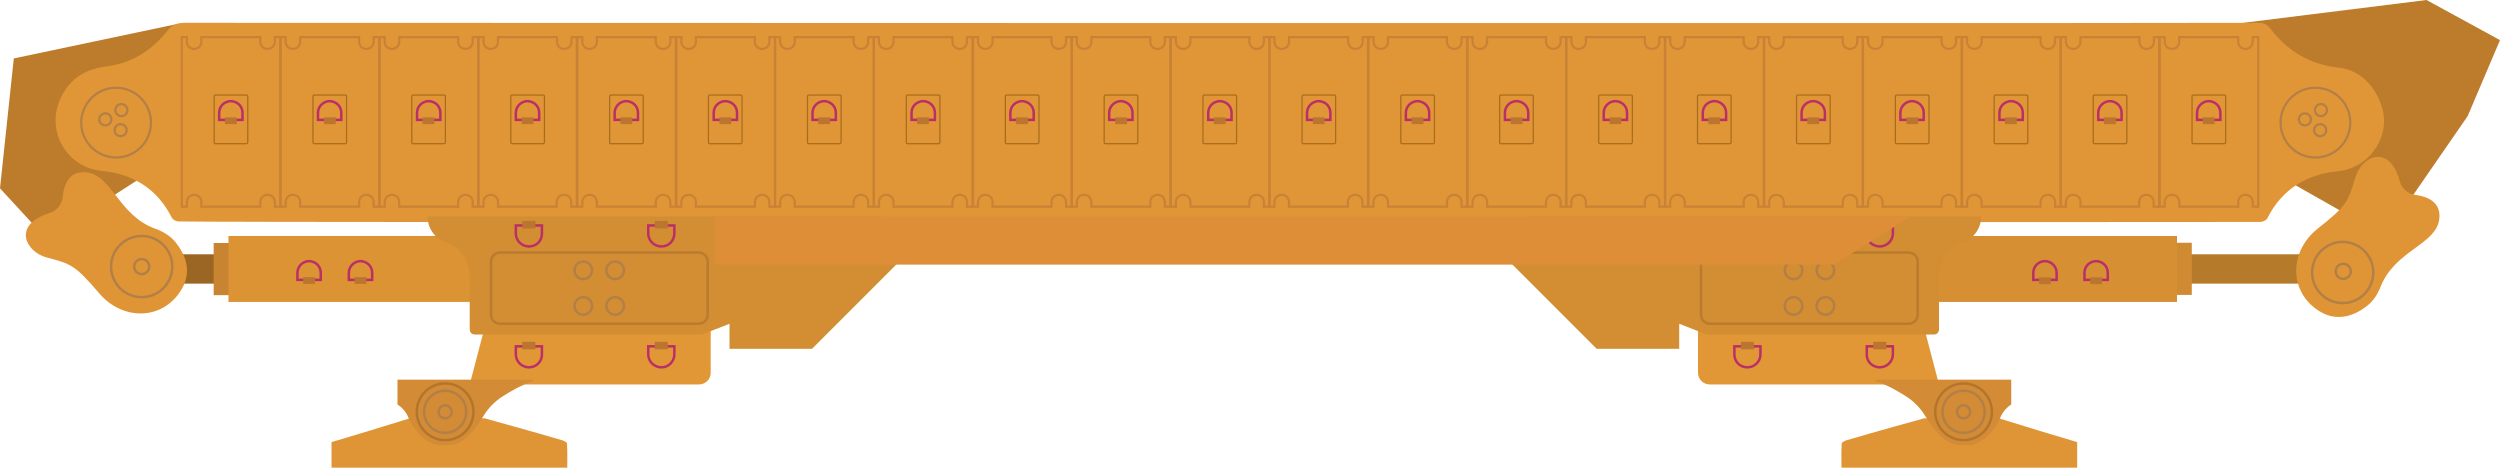 <?xml version="1.0" encoding="utf-8"?>
<svg version="1.1" id="图层_1"
  xmlns="http://www.w3.org/2000/svg"
  xmlns:xlink="http://www.w3.org/1999/xlink" x="0px" y="0px" viewBox="0 0 996.9 186.5" style="enable-background:new 0 0 996.9 186.5;" xml:space="preserve">
  <g>
    <g>
      <g>
        <path style="fill:none;stroke:#BB2F67;stroke-miterlimit:10;" d="M213.2,146.1L213.2,146.1c-1.3,0.5-2.7,0.5-3.9,0l0,0
				c-2-0.8-3.3-2.7-3.3-4.8v-3.2h10.4v3.2C216.4,143.4,215.1,145.3,213.2,146.1z"/>
        <rect x="208.6" y="136.3" style="fill:#BC752F;" width="5.2" height="3"/>
      </g>
      <g>
        <path style="fill:none;stroke:#BB2F67;stroke-miterlimit:10;" d="M265.9,146.1L265.9,146.1c-1.3,0.5-2.7,0.5-3.9,0l0,0
				c-2-0.8-3.3-2.7-3.3-4.8v-3.2h10.4v3.2C269.2,143.4,267.9,145.3,265.9,146.1z"/>
        <rect x="261.4" y="136.3" style="fill:#BC752F;" width="5.2" height="3"/>
      </g>
    </g>
    <g>
      <g>
        <rect x="72" y="101.4" style="fill:#9B6624;" width="58.4" height="11.7"/>
        <rect x="85.2" y="96.9" style="fill:#C98432;" width="98.6" height="20.8"/>
        <rect x="91.1" y="94.1" style="fill:#DC9334;" width="124.9" height="26.3"/>
      </g>
      <g>
        <path style="fill:none;stroke:#BB2F67;stroke-miterlimit:10;" d="M121.5,104.5L121.5,104.5c1.1-0.5,2.4-0.5,3.5,0l0,0
				c1.8,0.7,2.9,2.4,2.9,4.3v2.8h-9.3v-2.8C118.6,106.9,119.8,105.2,121.5,104.5z"/>
        <rect x="120.9" y="110.5" style="fill:#BC752F;" width="4.7" height="2.7"/>
      </g>
      <g>
        <path style="fill:none;stroke:#BB2F67;stroke-miterlimit:10;" d="M142,104.5L142,104.5c1.1-0.5,2.4-0.5,3.5,0l0,0
				c1.8,0.7,2.9,2.4,2.9,4.3v2.8h-9.3v-2.8C139.1,106.9,140.3,105.2,142,104.5z"/>
        <rect x="141.4" y="110.5" style="fill:#BC752F;" width="4.7" height="2.7"/>
      </g>
    </g>
    <polygon style="fill:#BC7C2C;" points="70,9.7 5.5,23.3 0,75.1 18.5,95.2 78.3,56.7 	"/>
    <polygon style="fill:#BC7C2C;" points="996.9,16 967.6,0 893.7,9.2 902.9,66.8 951,94.1 984,46.3 	"/>
    <g>
      <g>
        <path style="fill:#E09636;" d="M337.5,88.6c11.2,0,552.7,0,563.9-0.1c0.9,0,2.3-0.7,2.7-1.4c5.8-11.6,15.6-17.6,28.1-18.8
				c12-1.2,20.1-12.5,18.2-23.2c-1.5-7.9-7.5-17-17.7-18.1c-11.4-1.2-20.4-6.5-27.3-15.5c-1.3-1.7-2.6-2.4-4.8-2.4
				c-50.9,0.1-101.8,0.1-152.7,0.1c-222.5,0-451.8,0-674.3-0.1c-3,0-5,0.8-6.9,3.2C60.6,20,52.8,25.1,42.9,26.4
				c-6.9,0.9-12.6,3.2-16.7,9.2C16.3,50.1,26,66.8,40.4,68.1c12.5,1.2,22.3,7.1,28.1,18.7c0.4,0.8,1.7,1.5,2.7,1.5
				C77,88.6,331.7,88.6,337.5,88.6L337.5,88.6z"/>
        <g>
          <circle style="fill:none;stroke:#B28046;stroke-width:0.9;stroke-miterlimit:10;" cx="925.5" cy="43.9" r="2.4"/>
          <circle style="fill:none;stroke:#B28046;stroke-width:0.9;stroke-miterlimit:10;" cx="919.1" cy="47.6" r="2.4"/>
          <circle style="fill:none;stroke:#B28046;stroke-width:0.9;stroke-miterlimit:10;" cx="925.2" cy="51.9" r="2.4"/>
          <circle style="fill:none;stroke:#B28046;stroke-width:0.9;stroke-miterlimit:10;" cx="923.3" cy="48.9" r="13.9"/>
        </g>
        <g>
          <circle style="fill:none;stroke:#B28046;stroke-width:0.9;stroke-miterlimit:10;" cx="48.4" cy="43.9" r="2.4"/>
          <circle style="fill:none;stroke:#B28046;stroke-width:0.9;stroke-miterlimit:10;" cx="42" cy="47.6" r="2.4"/>
          <circle style="fill:none;stroke:#B28046;stroke-width:0.9;stroke-miterlimit:10;" cx="48.1" cy="51.9" r="2.4"/>
          <circle style="fill:none;stroke:#B28046;stroke-width:0.9;stroke-miterlimit:10;" cx="46.3" cy="48.9" r="13.9"/>
        </g>
      </g>
      <g>
        <path style="fill:none;stroke:#A86C1D;stroke-width:0.5;stroke-miterlimit:10;" d="M98.3,57.3H85.9c-0.3,0-0.5-0.2-0.5-0.5V38.4
				c0-0.3,0.2-0.5,0.5-0.5h12.4c0.3,0,0.5,0.2,0.5,0.5v18.3C98.8,57,98.5,57.3,98.3,57.3z"/>
        <g>
          <path style="fill:none;stroke:#BB2F67;stroke-miterlimit:10;" d="M90.3,40.7L90.3,40.7c1.1-0.5,2.4-0.5,3.5,0l0,0
					c1.8,0.7,2.9,2.4,2.9,4.3v2.8h-9.3V45C87.4,43.1,88.5,41.4,90.3,40.7z"/>
          <rect x="89.7" y="46.8" style="fill:#BC752F;" width="4.7" height="2.7"/>
        </g>
      </g>
      <g>
        <path style="fill:none;stroke:#A86C1D;stroke-width:0.5;stroke-miterlimit:10;" d="M137.7,57.3h-12.4c-0.3,0-0.5-0.2-0.5-0.5
				V38.4c0-0.3,0.2-0.5,0.5-0.5h12.4c0.3,0,0.5,0.2,0.5,0.5v18.3C138.2,57,138,57.3,137.7,57.3z"/>
        <g>
          <path style="fill:none;stroke:#BB2F67;stroke-miterlimit:10;" d="M129.7,40.7L129.7,40.7c1.1-0.5,2.4-0.5,3.5,0l0,0
					c1.8,0.7,2.9,2.4,2.9,4.3v2.8h-9.3V45C126.8,43.1,128,41.4,129.7,40.7z"/>
          <rect x="129.2" y="46.8" style="fill:#BC752F;" width="4.7" height="2.7"/>
        </g>
      </g>
      <g>
        <path style="fill:none;stroke:#A86C1D;stroke-width:0.5;stroke-miterlimit:10;" d="M177.1,57.3h-12.4c-0.3,0-0.5-0.2-0.5-0.5
				V38.4c0-0.3,0.2-0.5,0.5-0.5h12.4c0.3,0,0.5,0.2,0.5,0.5v18.3C177.6,57,177.4,57.3,177.1,57.3z"/>
        <g>
          <path style="fill:none;stroke:#BB2F67;stroke-miterlimit:10;" d="M169.2,40.7L169.2,40.7c1.1-0.5,2.4-0.5,3.5,0l0,0
					c1.8,0.7,2.9,2.4,2.9,4.3v2.8h-9.3V45C166.3,43.1,167.4,41.4,169.2,40.7z"/>
          <rect x="168.5" y="46.8" style="fill:#BC752F;" width="4.7" height="2.7"/>
        </g>
      </g>
      <g>
        <path style="fill:none;stroke:#A86C1D;stroke-width:0.5;stroke-miterlimit:10;" d="M216.6,57.3h-12.4c-0.3,0-0.5-0.2-0.5-0.5
				V38.4c0-0.3,0.2-0.5,0.5-0.5h12.4c0.3,0,0.5,0.2,0.5,0.5v18.3C217.1,57,216.8,57.3,216.6,57.3z"/>
        <g>
          <path style="fill:none;stroke:#BB2F67;stroke-miterlimit:10;" d="M208.6,40.7L208.6,40.7c1.1-0.5,2.4-0.5,3.5,0l0,0
					c1.8,0.7,2.9,2.4,2.9,4.3v2.8h-9.3V45C205.7,43.1,206.9,41.4,208.6,40.7z"/>
          <rect x="208" y="46.8" style="fill:#BC752F;" width="4.7" height="2.7"/>
        </g>
      </g>
      <g>
        <path style="fill:none;stroke:#A86C1D;stroke-width:0.5;stroke-miterlimit:10;" d="M256,57.3h-12.4c-0.3,0-0.5-0.2-0.5-0.5V38.4
				c0-0.3,0.2-0.5,0.5-0.5H256c0.3,0,0.5,0.2,0.5,0.5v18.3C256.5,57,256.3,57.3,256,57.3z"/>
        <g>
          <path style="fill:none;stroke:#BB2F67;stroke-miterlimit:10;" d="M248,40.7L248,40.7c1.1-0.5,2.4-0.5,3.5,0l0,0
					c1.8,0.7,2.9,2.4,2.9,4.3v2.8h-9.3V45C245.1,43.1,246.3,41.4,248,40.7z"/>
          <rect x="247.4" y="46.8" style="fill:#BC752F;" width="4.7" height="2.7"/>
        </g>
      </g>
      <g>
        <path style="fill:none;stroke:#A86C1D;stroke-width:0.5;stroke-miterlimit:10;" d="M295.4,57.3H283c-0.3,0-0.5-0.2-0.5-0.5V38.4
				c0-0.3,0.2-0.5,0.5-0.5h12.4c0.3,0,0.5,0.2,0.5,0.5v18.3C295.9,57,295.7,57.3,295.4,57.3z"/>
        <g>
          <path style="fill:none;stroke:#BB2F67;stroke-miterlimit:10;" d="M287.5,40.7L287.5,40.7c1.1-0.5,2.4-0.5,3.5,0l0,0
					c1.8,0.7,2.9,2.4,2.9,4.3v2.8h-9.3V45C284.6,43.1,285.7,41.4,287.5,40.7z"/>
          <rect x="286.9" y="46.8" style="fill:#BC752F;" width="4.7" height="2.7"/>
        </g>
      </g>
      <g>
        <path style="fill:none;stroke:#A86C1D;stroke-width:0.5;stroke-miterlimit:10;" d="M334.9,57.3h-12.4c-0.3,0-0.5-0.2-0.5-0.5
				V38.4c0-0.3,0.2-0.5,0.5-0.5h12.4c0.3,0,0.5,0.2,0.5,0.5v18.3C335.4,57,335.2,57.3,334.9,57.3z"/>
        <g>
          <path style="fill:none;stroke:#BB2F67;stroke-miterlimit:10;" d="M326.9,40.7L326.9,40.7c1.1-0.5,2.4-0.5,3.5,0l0,0
					c1.8,0.7,2.9,2.4,2.9,4.3v2.8H324V45C324,43.1,325.2,41.4,326.9,40.7z"/>
          <rect x="326.3" y="46.8" style="fill:#BC752F;" width="4.7" height="2.7"/>
        </g>
      </g>
      <g>
        <path style="fill:none;stroke:#A86C1D;stroke-width:0.5;stroke-miterlimit:10;" d="M374.3,57.3h-12.4c-0.3,0-0.5-0.2-0.5-0.5
				V38.4c0-0.3,0.2-0.5,0.5-0.5h12.4c0.3,0,0.5,0.2,0.5,0.5v18.3C374.8,57,374.6,57.3,374.3,57.3z"/>
        <g>
          <path style="fill:none;stroke:#BB2F67;stroke-miterlimit:10;" d="M366.4,40.7L366.4,40.7c1.1-0.5,2.4-0.5,3.5,0l0,0
					c1.8,0.7,2.9,2.4,2.9,4.3v2.8h-9.3V45C363.5,43.1,364.6,41.4,366.4,40.7z"/>
          <rect x="365.7" y="46.8" style="fill:#BC752F;" width="4.7" height="2.7"/>
        </g>
      </g>
      <g>
        <path style="fill:none;stroke:#A86C1D;stroke-width:0.5;stroke-miterlimit:10;" d="M413.8,57.3h-12.4c-0.3,0-0.5-0.2-0.5-0.5
				V38.4c0-0.3,0.2-0.5,0.5-0.5h12.4c0.3,0,0.5,0.2,0.5,0.5v18.3C414.3,57,414,57.3,413.8,57.3z"/>
        <g>
          <path style="fill:none;stroke:#BB2F67;stroke-miterlimit:10;" d="M405.8,40.7L405.8,40.7c1.1-0.5,2.4-0.5,3.5,0l0,0
					c1.8,0.7,2.9,2.4,2.9,4.3v2.8h-9.3V45C402.9,43.1,404,41.4,405.8,40.7z"/>
          <rect x="405.2" y="46.8" style="fill:#BC752F;" width="4.7" height="2.7"/>
        </g>
      </g>
      <g>
        <path style="fill:none;stroke:#A86C1D;stroke-width:0.5;stroke-miterlimit:10;" d="M453.2,57.3h-12.4c-0.3,0-0.5-0.2-0.5-0.5
				V38.4c0-0.3,0.2-0.5,0.5-0.5h12.4c0.3,0,0.5,0.2,0.5,0.5v18.3C453.7,57,453.5,57.3,453.2,57.3z"/>
        <g>
          <path style="fill:none;stroke:#BB2F67;stroke-miterlimit:10;" d="M445.2,40.7L445.2,40.7c1.1-0.5,2.4-0.5,3.5,0l0,0
					c1.8,0.7,2.9,2.4,2.9,4.3v2.8h-9.3V45C442.3,43.1,443.5,41.4,445.2,40.7z"/>
          <rect x="444.7" y="46.8" style="fill:#BC752F;" width="4.7" height="2.7"/>
        </g>
      </g>
      <g>
        <path style="fill:none;stroke:#A86C1D;stroke-width:0.5;stroke-miterlimit:10;" d="M492.6,57.3h-12.4c-0.3,0-0.5-0.2-0.5-0.5
				V38.4c0-0.3,0.2-0.5,0.5-0.5h12.4c0.3,0,0.5,0.2,0.5,0.5v18.3C493.1,57,492.9,57.3,492.6,57.3z"/>
        <g>
          <path style="fill:none;stroke:#BB2F67;stroke-miterlimit:10;" d="M484.7,40.7L484.7,40.7c1.1-0.5,2.4-0.5,3.5,0l0,0
					c1.8,0.7,2.9,2.4,2.9,4.3v2.8h-9.3V45C481.8,43.1,482.9,41.4,484.7,40.7z"/>
          <rect x="484" y="46.8" style="fill:#BC752F;" width="4.7" height="2.7"/>
        </g>
      </g>
      <g>
        <path style="fill:none;stroke:#A86C1D;stroke-width:0.5;stroke-miterlimit:10;" d="M532.1,57.3h-12.4c-0.3,0-0.5-0.2-0.5-0.5
				V38.4c0-0.3,0.2-0.5,0.5-0.5h12.4c0.3,0,0.5,0.2,0.5,0.5v18.3C532.6,57,532.3,57.3,532.1,57.3z"/>
        <g>
          <path style="fill:none;stroke:#BB2F67;stroke-miterlimit:10;" d="M524.1,40.7L524.1,40.7c1.1-0.5,2.4-0.5,3.5,0l0,0
					c1.8,0.7,2.9,2.4,2.9,4.3v2.8h-9.3V45C521.2,43.1,522.4,41.4,524.1,40.7z"/>
          <rect x="523.5" y="46.8" style="fill:#BC752F;" width="4.7" height="2.7"/>
        </g>
      </g>
      <g>
        <path style="fill:none;stroke:#A86C1D;stroke-width:0.5;stroke-miterlimit:10;" d="M571.5,57.3h-12.4c-0.3,0-0.5-0.2-0.5-0.5
				V38.4c0-0.3,0.2-0.5,0.5-0.5h12.4c0.3,0,0.5,0.2,0.5,0.5v18.3C572,57,571.8,57.3,571.5,57.3z"/>
        <g>
          <path style="fill:none;stroke:#BB2F67;stroke-miterlimit:10;" d="M563.5,40.7L563.5,40.7c1.1-0.5,2.4-0.5,3.5,0l0,0
					c1.8,0.7,2.9,2.4,2.9,4.3v2.8h-9.3V45C560.6,43.1,561.8,41.4,563.5,40.7z"/>
          <rect x="562.9" y="46.8" style="fill:#BC752F;" width="4.7" height="2.7"/>
        </g>
      </g>
      <g>
        <path style="fill:none;stroke:#A86C1D;stroke-width:0.5;stroke-miterlimit:10;" d="M610.9,57.3h-12.4c-0.3,0-0.5-0.2-0.5-0.5
				V38.4c0-0.3,0.2-0.5,0.5-0.5h12.4c0.3,0,0.5,0.2,0.5,0.5v18.3C611.4,57,611.2,57.3,610.9,57.3z"/>
        <g>
          <path style="fill:none;stroke:#BB2F67;stroke-miterlimit:10;" d="M603,40.7L603,40.7c1.1-0.5,2.4-0.5,3.5,0l0,0
					c1.8,0.7,2.9,2.4,2.9,4.3v2.8h-9.3V45C600.1,43.1,601.2,41.4,603,40.7z"/>
          <rect x="602.4" y="46.8" style="fill:#BC752F;" width="4.7" height="2.7"/>
        </g>
      </g>
      <g>
        <path style="fill:none;stroke:#A86C1D;stroke-width:0.5;stroke-miterlimit:10;" d="M650.4,57.3H638c-0.3,0-0.5-0.2-0.5-0.5V38.4
				c0-0.3,0.2-0.5,0.5-0.5h12.4c0.3,0,0.5,0.2,0.5,0.5v18.3C650.9,57,650.7,57.3,650.4,57.3z"/>
        <g>
          <path style="fill:none;stroke:#BB2F67;stroke-miterlimit:10;" d="M642.4,40.7L642.4,40.7c1.1-0.5,2.4-0.5,3.5,0l0,0
					c1.8,0.7,2.9,2.4,2.9,4.3v2.8h-9.3V45C639.5,43.1,640.7,41.4,642.4,40.7z"/>
          <rect x="641.8" y="46.8" style="fill:#BC752F;" width="4.7" height="2.7"/>
        </g>
      </g>
      <g>
        <path style="fill:none;stroke:#A86C1D;stroke-width:0.5;stroke-miterlimit:10;" d="M689.8,57.3h-12.4c-0.3,0-0.5-0.2-0.5-0.5
				V38.4c0-0.3,0.2-0.5,0.5-0.5h12.4c0.3,0,0.5,0.2,0.5,0.5v18.3C690.3,57,690.1,57.3,689.8,57.3z"/>
        <g>
          <path style="fill:none;stroke:#BB2F67;stroke-miterlimit:10;" d="M681.9,40.7L681.9,40.7c1.1-0.5,2.4-0.5,3.5,0l0,0
					c1.8,0.7,2.9,2.4,2.9,4.3v2.8H679V45C679,43.1,680.1,41.4,681.9,40.7z"/>
          <rect x="681.2" y="46.8" style="fill:#BC752F;" width="4.7" height="2.7"/>
        </g>
      </g>
      <g>
        <path style="fill:none;stroke:#A86C1D;stroke-width:0.5;stroke-miterlimit:10;" d="M729.3,57.3h-12.4c-0.3,0-0.5-0.2-0.5-0.5
				V38.4c0-0.3,0.2-0.5,0.5-0.5h12.4c0.3,0,0.5,0.2,0.5,0.5v18.3C729.8,57,729.5,57.3,729.3,57.3z"/>
        <g>
          <path style="fill:none;stroke:#BB2F67;stroke-miterlimit:10;" d="M721.3,40.7L721.3,40.7c1.1-0.5,2.4-0.5,3.5,0l0,0
					c1.8,0.7,2.9,2.4,2.9,4.3v2.8h-9.3V45C718.4,43.1,719.5,41.4,721.3,40.7z"/>
          <rect x="720.7" y="46.8" style="fill:#BC752F;" width="4.7" height="2.7"/>
        </g>
      </g>
      <g>
        <path style="fill:none;stroke:#A86C1D;stroke-width:0.5;stroke-miterlimit:10;" d="M768.7,57.3h-12.4c-0.3,0-0.5-0.2-0.5-0.5
				V38.4c0-0.3,0.2-0.5,0.5-0.5h12.4c0.3,0,0.5,0.2,0.5,0.5v18.3C769.2,57,769,57.3,768.7,57.3z"/>
        <g>
          <path style="fill:none;stroke:#BB2F67;stroke-miterlimit:10;" d="M760.7,40.7L760.7,40.7c1.1-0.5,2.4-0.5,3.5,0l0,0
					c1.8,0.7,2.9,2.4,2.9,4.3v2.8h-9.3V45C757.8,43.1,759,41.4,760.7,40.7z"/>
          <rect x="760.2" y="46.8" style="fill:#BC752F;" width="4.7" height="2.7"/>
        </g>
      </g>
      <g>
        <path style="fill:none;stroke:#A86C1D;stroke-width:0.5;stroke-miterlimit:10;" d="M808.1,57.3h-12.4c-0.3,0-0.5-0.2-0.5-0.5
				V38.4c0-0.3,0.2-0.5,0.5-0.5h12.4c0.3,0,0.5,0.2,0.5,0.5v18.3C808.6,57,808.4,57.3,808.1,57.3z"/>
        <g>
          <path style="fill:none;stroke:#BB2F67;stroke-miterlimit:10;" d="M800.2,40.7L800.2,40.7c1.1-0.5,2.4-0.5,3.5,0l0,0
					c1.8,0.7,2.9,2.4,2.9,4.3v2.8h-9.3V45C797.3,43.1,798.4,41.4,800.2,40.7z"/>
          <rect x="799.5" y="46.8" style="fill:#BC752F;" width="4.7" height="2.7"/>
        </g>
      </g>
      <g>
        <path style="fill:none;stroke:#A86C1D;stroke-width:0.5;stroke-miterlimit:10;" d="M847.6,57.3h-12.4c-0.3,0-0.5-0.2-0.5-0.5
				V38.4c0-0.3,0.2-0.5,0.5-0.5h12.4c0.3,0,0.5,0.2,0.5,0.5v18.3C848.1,57,847.8,57.3,847.6,57.3z"/>
        <g>
          <path style="fill:none;stroke:#BB2F67;stroke-miterlimit:10;" d="M839.6,40.7L839.6,40.7c1.1-0.5,2.4-0.5,3.5,0l0,0
					c1.8,0.7,2.9,2.4,2.9,4.3v2.8h-9.3V45C836.7,43.1,837.9,41.4,839.6,40.7z"/>
          <rect x="839" y="46.8" style="fill:#BC752F;" width="4.7" height="2.7"/>
        </g>
      </g>
      <g>
        <path style="fill:none;stroke:#A86C1D;stroke-width:0.5;stroke-miterlimit:10;" d="M887,57.3h-12.4c-0.3,0-0.5-0.2-0.5-0.5V38.4
				c0-0.3,0.2-0.5,0.5-0.5H887c0.3,0,0.5,0.2,0.5,0.5v18.3C887.5,57,887.3,57.3,887,57.3z"/>
        <g>
          <path style="fill:none;stroke:#BB2F67;stroke-miterlimit:10;" d="M879,40.7L879,40.7c1.1-0.5,2.4-0.5,3.5,0l0,0
					c1.8,0.7,2.9,2.4,2.9,4.3v2.8h-9.3V45C876.1,43.1,877.3,41.4,879,40.7z"/>
          <rect x="878.4" y="46.8" style="fill:#BC752F;" width="4.7" height="2.7"/>
        </g>
      </g>
      <g>
        <path style="fill:none;stroke:#C98235;stroke-width:0.9;stroke-miterlimit:10;" d="M109.6,14.8v1.8c0,1.2-0.7,2.3-1.8,2.7
				c-0.7,0.3-1.5,0.3-2.2,0c-1.1-0.4-1.8-1.5-1.8-2.7v-1.8H80.3v1.8c0,1.2-0.7,2.3-1.8,2.7c-0.7,0.3-1.5,0.3-2.2,0
				c-1.1-0.4-1.8-1.5-1.8-2.7v-1.8h-2v67.6h2v-1.8c0-1.2,0.7-2.3,1.8-2.7c0.7-0.3,1.5-0.3,2.2,0c1.1,0.4,1.8,1.5,1.8,2.7v1.8h23.5
				v-1.8c0-1.2,0.7-2.3,1.8-2.7c0.7-0.3,1.5-0.3,2.2,0c1.1,0.4,1.8,1.5,1.8,2.7v1.8h2.2V14.8H109.6z"/>
        <path style="fill:none;stroke:#C98235;stroke-width:0.9;stroke-miterlimit:10;" d="M149,14.8v1.8c0,1.2-0.7,2.3-1.8,2.7
				c-0.7,0.3-1.5,0.3-2.2,0c-1.1-0.4-1.8-1.5-1.8-2.7v-1.8h-23.5v1.8c0,1.2-0.7,2.3-1.8,2.7c-0.7,0.3-1.5,0.3-2.2,0
				c-1.1-0.4-1.8-1.5-1.8-2.7v-1.8h-2v67.6h2v-1.8c0-1.2,0.7-2.3,1.8-2.7c0.7-0.3,1.5-0.3,2.2,0c1.1,0.4,1.8,1.5,1.8,2.7v1.8h23.5
				v-1.8c0-1.2,0.7-2.3,1.8-2.7c0.7-0.3,1.5-0.3,2.2,0c1.1,0.4,1.8,1.5,1.8,2.7v1.8h2.2V14.8H149z"/>
        <path style="fill:none;stroke:#C98235;stroke-width:0.9;stroke-miterlimit:10;" d="M188.5,14.8v1.8c0,1.2-0.7,2.3-1.8,2.7
				c-0.7,0.3-1.5,0.3-2.2,0c-1.1-0.4-1.8-1.5-1.8-2.7v-1.8h-23.5v1.8c0,1.2-0.7,2.3-1.8,2.7c-0.7,0.3-1.5,0.3-2.2,0
				c-1.1-0.4-1.8-1.5-1.8-2.7v-1.8h-2v67.6h2v-1.8c0-1.2,0.7-2.3,1.8-2.7c0.7-0.3,1.5-0.3,2.2,0c1.1,0.4,1.8,1.5,1.8,2.7v1.8h23.5
				v-1.8c0-1.2,0.7-2.3,1.8-2.7c0.7-0.3,1.5-0.3,2.2,0c1.1,0.4,1.8,1.5,1.8,2.7v1.8h2.2V14.8H188.5z"/>
        <path style="fill:none;stroke:#C98235;stroke-width:0.9;stroke-miterlimit:10;" d="M227.9,14.8v1.8c0,1.2-0.7,2.3-1.8,2.7
				c-0.7,0.3-1.5,0.3-2.2,0c-1.1-0.4-1.8-1.5-1.8-2.7v-1.8h-23.5v1.8c0,1.2-0.7,2.3-1.8,2.7c-0.7,0.3-1.5,0.3-2.2,0
				c-1.1-0.4-1.8-1.5-1.8-2.7v-1.8h-2v67.6h2v-1.8c0-1.2,0.7-2.3,1.8-2.7c0.7-0.3,1.5-0.3,2.2,0c1.1,0.4,1.8,1.5,1.8,2.7v1.8H222
				v-1.8c0-1.2,0.7-2.3,1.8-2.7c0.7-0.3,1.5-0.3,2.2,0c1.1,0.4,1.8,1.5,1.8,2.7v1.8h2.2V14.8H227.9z"/>
        <path style="fill:none;stroke:#C98235;stroke-width:0.9;stroke-miterlimit:10;" d="M267.3,14.8v1.8c0,1.2-0.7,2.3-1.8,2.7
				c-0.7,0.3-1.5,0.3-2.2,0c-1.1-0.4-1.8-1.5-1.8-2.7v-1.8H238v1.8c0,1.2-0.7,2.3-1.8,2.7c-0.7,0.3-1.5,0.3-2.2,0
				c-1.1-0.4-1.8-1.5-1.8-2.7v-1.8h-2v67.6h2v-1.8c0-1.2,0.7-2.3,1.8-2.7c0.7-0.3,1.5-0.3,2.2,0c1.1,0.4,1.8,1.5,1.8,2.7v1.8h23.5
				v-1.8c0-1.2,0.7-2.3,1.8-2.7c0.7-0.3,1.5-0.3,2.2,0c1.1,0.4,1.8,1.5,1.8,2.7v1.8h2.2V14.8H267.3z"/>
        <path style="fill:none;stroke:#C98235;stroke-width:0.9;stroke-miterlimit:10;" d="M306.8,14.8v1.8c0,1.2-0.7,2.3-1.8,2.7
				c-0.7,0.3-1.5,0.3-2.2,0c-1.1-0.4-1.8-1.5-1.8-2.7v-1.8h-23.5v1.8c0,1.2-0.7,2.3-1.8,2.7c-0.7,0.3-1.5,0.3-2.2,0
				c-1.1-0.4-1.8-1.5-1.8-2.7v-1.8h-2v67.6h2v-1.8c0-1.2,0.7-2.3,1.8-2.7c0.7-0.3,1.5-0.3,2.2,0c1.1,0.4,1.8,1.5,1.8,2.7v1.8H301
				v-1.8c0-1.2,0.7-2.3,1.8-2.7c0.7-0.3,1.5-0.3,2.2,0c1.1,0.4,1.8,1.5,1.8,2.7v1.8h2.2V14.8H306.8z"/>
        <path style="fill:none;stroke:#C98235;stroke-width:0.9;stroke-miterlimit:10;" d="M346.2,14.8v1.8c0,1.2-0.7,2.3-1.8,2.7
				c-0.7,0.3-1.5,0.3-2.2,0c-1.1-0.4-1.8-1.5-1.8-2.7v-1.8h-23.5v1.8c0,1.2-0.7,2.3-1.8,2.7c-0.7,0.3-1.5,0.3-2.2,0
				c-1.1-0.4-1.8-1.5-1.8-2.7v-1.8h-2v67.6h2v-1.8c0-1.2,0.7-2.3,1.8-2.7c0.7-0.3,1.5-0.3,2.2,0c1.1,0.4,1.8,1.5,1.8,2.7v1.8h23.5
				v-1.8c0-1.2,0.7-2.3,1.8-2.7c0.7-0.3,1.5-0.3,2.2,0c1.1,0.4,1.8,1.5,1.8,2.7v1.8h2.2V14.8H346.2z"/>
        <path style="fill:none;stroke:#C98235;stroke-width:0.9;stroke-miterlimit:10;" d="M385.6,14.8v1.8c0,1.2-0.7,2.3-1.8,2.7
				c-0.7,0.3-1.5,0.3-2.2,0c-1.1-0.4-1.8-1.5-1.8-2.7v-1.8h-23.5v1.8c0,1.2-0.7,2.3-1.8,2.7c-0.7,0.3-1.5,0.3-2.2,0
				c-1.1-0.4-1.8-1.5-1.8-2.7v-1.8h-2v67.6h2v-1.8c0-1.2,0.7-2.3,1.8-2.7c0.7-0.3,1.5-0.3,2.2,0c1.1,0.4,1.8,1.5,1.8,2.7v1.8h23.5
				v-1.8c0-1.2,0.7-2.3,1.8-2.7c0.7-0.3,1.5-0.3,2.2,0c1.1,0.4,1.8,1.5,1.8,2.7v1.8h2.2V14.8H385.6z"/>
        <path style="fill:none;stroke:#C98235;stroke-width:0.9;stroke-miterlimit:10;" d="M425.1,14.8v1.8c0,1.2-0.7,2.3-1.8,2.7
				c-0.7,0.3-1.5,0.3-2.2,0c-1.1-0.4-1.8-1.5-1.8-2.7v-1.8h-23.5v1.8c0,1.2-0.7,2.3-1.8,2.7c-0.7,0.3-1.5,0.3-2.2,0
				c-1.1-0.4-1.8-1.5-1.8-2.7v-1.8h-2v67.6h2v-1.8c0-1.2,0.7-2.3,1.8-2.7c0.7-0.3,1.5-0.3,2.2,0c1.1,0.4,1.8,1.5,1.8,2.7v1.8h23.5
				v-1.8c0-1.2,0.7-2.3,1.8-2.7c0.7-0.3,1.5-0.3,2.2,0c1.1,0.4,1.8,1.5,1.8,2.7v1.8h2.2V14.8H425.1z"/>
        <path style="fill:none;stroke:#C98235;stroke-width:0.9;stroke-miterlimit:10;" d="M464.5,14.8v1.8c0,1.2-0.7,2.3-1.8,2.7
				c-0.7,0.3-1.5,0.3-2.2,0c-1.1-0.4-1.8-1.5-1.8-2.7v-1.8h-23.5v1.8c0,1.2-0.7,2.3-1.8,2.7c-0.7,0.3-1.5,0.3-2.2,0
				c-1.1-0.4-1.8-1.5-1.8-2.7v-1.8h-2v67.6h2v-1.8c0-1.2,0.7-2.3,1.8-2.7c0.7-0.3,1.5-0.3,2.2,0c1.1,0.4,1.8,1.5,1.8,2.7v1.8h23.5
				v-1.8c0-1.2,0.7-2.3,1.8-2.7c0.7-0.3,1.5-0.3,2.2,0c1.1,0.4,1.8,1.5,1.8,2.7v1.8h2.2V14.8H464.5z"/>
        <path style="fill:none;stroke:#C98235;stroke-width:0.9;stroke-miterlimit:10;" d="M504,14.8v1.8c0,1.2-0.7,2.3-1.8,2.7
				c-0.7,0.3-1.5,0.3-2.2,0c-1.1-0.4-1.8-1.5-1.8-2.7v-1.8h-23.5v1.8c0,1.2-0.7,2.3-1.8,2.7c-0.7,0.3-1.5,0.3-2.2,0
				c-1.1-0.4-1.8-1.5-1.8-2.7v-1.8h-2v67.6h2v-1.8c0-1.2,0.7-2.3,1.8-2.7c0.7-0.3,1.5-0.3,2.2,0c1.1,0.4,1.8,1.5,1.8,2.7v1.8h23.5
				v-1.8c0-1.2,0.7-2.3,1.8-2.7c0.7-0.3,1.5-0.3,2.2,0c1.1,0.4,1.8,1.5,1.8,2.7v1.8h2.2V14.8H504z"/>
        <path style="fill:none;stroke:#C98235;stroke-width:0.9;stroke-miterlimit:10;" d="M543.4,14.8v1.8c0,1.2-0.7,2.3-1.8,2.7
				c-0.7,0.3-1.5,0.3-2.2,0c-1.1-0.4-1.8-1.5-1.8-2.7v-1.8H514v1.8c0,1.2-0.7,2.3-1.8,2.7c-0.7,0.3-1.5,0.3-2.2,0
				c-1.1-0.4-1.8-1.5-1.8-2.7v-1.8h-2v67.6h2v-1.8c0-1.2,0.7-2.3,1.8-2.7c0.7-0.3,1.5-0.3,2.2,0c1.1,0.4,1.8,1.5,1.8,2.7v1.8h23.5
				v-1.8c0-1.2,0.7-2.3,1.8-2.7c0.7-0.3,1.5-0.3,2.2,0c1.1,0.4,1.8,1.5,1.8,2.7v1.8h2.2V14.8H543.4z"/>
        <path style="fill:none;stroke:#C98235;stroke-width:0.9;stroke-miterlimit:10;" d="M582.8,14.8v1.8c0,1.2-0.7,2.3-1.8,2.7
				c-0.7,0.3-1.5,0.3-2.2,0c-1.1-0.4-1.8-1.5-1.8-2.7v-1.8h-23.5v1.8c0,1.2-0.7,2.3-1.8,2.7c-0.7,0.3-1.5,0.3-2.2,0
				c-1.1-0.4-1.8-1.5-1.8-2.7v-1.8h-2v67.6h2v-1.8c0-1.2,0.7-2.3,1.8-2.7c0.7-0.3,1.5-0.3,2.2,0c1.1,0.4,1.8,1.5,1.8,2.7v1.8H577
				v-1.8c0-1.2,0.7-2.3,1.8-2.7c0.7-0.3,1.5-0.3,2.2,0c1.1,0.4,1.8,1.5,1.8,2.7v1.8h2.2V14.8H582.8z"/>
        <path style="fill:none;stroke:#C98235;stroke-width:0.9;stroke-miterlimit:10;" d="M622.3,14.8v1.8c0,1.2-0.7,2.3-1.8,2.7
				c-0.7,0.3-1.5,0.3-2.2,0c-1.1-0.4-1.8-1.5-1.8-2.7v-1.8H593v1.8c0,1.2-0.7,2.3-1.8,2.7c-0.7,0.3-1.5,0.3-2.2,0
				c-1.1-0.4-1.8-1.5-1.8-2.7v-1.8h-2v67.6h2v-1.8c0-1.2,0.7-2.3,1.8-2.7c0.7-0.3,1.5-0.3,2.2,0c1.1,0.4,1.8,1.5,1.8,2.7v1.8h23.5
				v-1.8c0-1.2,0.7-2.3,1.8-2.7c0.7-0.3,1.5-0.3,2.2,0c1.1,0.4,1.8,1.5,1.8,2.7v1.8h2.2V14.8H622.3z"/>
        <path style="fill:none;stroke:#C98235;stroke-width:0.9;stroke-miterlimit:10;" d="M661.7,14.8v1.8c0,1.2-0.7,2.3-1.8,2.7
				c-0.7,0.3-1.5,0.3-2.2,0c-1.1-0.4-1.8-1.5-1.8-2.7v-1.8h-23.5v1.8c0,1.2-0.7,2.3-1.8,2.7c-0.7,0.3-1.5,0.3-2.2,0
				c-1.1-0.4-1.8-1.5-1.8-2.7v-1.8h-2v67.6h2v-1.8c0-1.2,0.7-2.3,1.8-2.7c0.7-0.3,1.5-0.3,2.2,0c1.1,0.4,1.8,1.5,1.8,2.7v1.8h23.5
				v-1.8c0-1.2,0.7-2.3,1.8-2.7c0.7-0.3,1.5-0.3,2.2,0c1.1,0.4,1.8,1.5,1.8,2.7v1.8h2.2V14.8H661.7z"/>
        <path style="fill:none;stroke:#C98235;stroke-width:0.9;stroke-miterlimit:10;" d="M701.1,14.8v1.8c0,1.2-0.7,2.3-1.8,2.7
				c-0.7,0.3-1.5,0.3-2.2,0c-1.1-0.4-1.8-1.5-1.8-2.7v-1.8h-23.5v1.8c0,1.2-0.7,2.3-1.8,2.7c-0.7,0.3-1.5,0.3-2.2,0
				c-1.1-0.4-1.8-1.5-1.8-2.7v-1.8h-2v67.6h2v-1.8c0-1.2,0.7-2.3,1.8-2.7c0.7-0.3,1.5-0.3,2.2,0c1.1,0.4,1.8,1.5,1.8,2.7v1.8h23.5
				v-1.8c0-1.2,0.7-2.3,1.8-2.7c0.7-0.3,1.5-0.3,2.2,0c1.1,0.4,1.8,1.5,1.8,2.7v1.8h2.2V14.8H701.1z"/>
        <path style="fill:none;stroke:#C98235;stroke-width:0.9;stroke-miterlimit:10;" d="M740.6,14.8v1.8c0,1.2-0.7,2.3-1.8,2.7
				c-0.7,0.3-1.5,0.3-2.2,0c-1.1-0.4-1.8-1.5-1.8-2.7v-1.8h-23.5v1.8c0,1.2-0.7,2.3-1.8,2.7c-0.7,0.3-1.5,0.3-2.2,0
				c-1.1-0.4-1.8-1.5-1.8-2.7v-1.8h-2v67.6h2v-1.8c0-1.2,0.7-2.3,1.8-2.7c0.7-0.3,1.5-0.3,2.2,0c1.1,0.4,1.8,1.5,1.8,2.7v1.8h23.5
				v-1.8c0-1.2,0.7-2.3,1.8-2.7c0.7-0.3,1.5-0.3,2.2,0c1.1,0.4,1.8,1.5,1.8,2.7v1.8h2.2V14.8H740.6z"/>
        <path style="fill:none;stroke:#C98235;stroke-width:0.9;stroke-miterlimit:10;" d="M780,14.8v1.8c0,1.2-0.7,2.3-1.8,2.7
				c-0.7,0.3-1.5,0.3-2.2,0c-1.1-0.4-1.8-1.5-1.8-2.7v-1.8h-23.5v1.8c0,1.2-0.7,2.3-1.8,2.7c-0.7,0.3-1.5,0.3-2.2,0
				c-1.1-0.4-1.8-1.5-1.8-2.7v-1.8h-2v67.6h2v-1.8c0-1.2,0.7-2.3,1.8-2.7c0.7-0.3,1.5-0.3,2.2,0c1.1,0.4,1.8,1.5,1.8,2.7v1.8h23.5
				v-1.8c0-1.2,0.7-2.3,1.8-2.7c0.7-0.3,1.5-0.3,2.2,0c1.1,0.4,1.8,1.5,1.8,2.7v1.8h2.2V14.8H780z"/>
        <path style="fill:none;stroke:#C98235;stroke-width:0.9;stroke-miterlimit:10;" d="M819.5,14.8v1.8c0,1.2-0.7,2.3-1.8,2.7
				c-0.7,0.3-1.5,0.3-2.2,0c-1.1-0.4-1.8-1.5-1.8-2.7v-1.8h-23.5v1.8c0,1.2-0.7,2.3-1.8,2.7c-0.7,0.3-1.5,0.3-2.2,0
				c-1.1-0.4-1.8-1.5-1.8-2.7v-1.8h-2v67.6h2v-1.8c0-1.2,0.7-2.3,1.8-2.7c0.7-0.3,1.5-0.3,2.2,0c1.1,0.4,1.8,1.5,1.8,2.7v1.8h23.5
				v-1.8c0-1.2,0.7-2.3,1.8-2.7c0.7-0.3,1.5-0.3,2.2,0c1.1,0.4,1.8,1.5,1.8,2.7v1.8h2.2V14.8H819.5z"/>
        <path style="fill:none;stroke:#C98235;stroke-width:0.9;stroke-miterlimit:10;" d="M858.9,14.8v1.8c0,1.2-0.7,2.3-1.8,2.7
				c-0.7,0.3-1.5,0.3-2.2,0c-1.1-0.4-1.8-1.5-1.8-2.7v-1.8h-23.5v1.8c0,1.2-0.7,2.3-1.8,2.7c-0.7,0.3-1.5,0.3-2.2,0
				c-1.1-0.4-1.8-1.5-1.8-2.7v-1.8h-2v67.6h2v-1.8c0-1.2,0.7-2.3,1.8-2.7c0.7-0.3,1.5-0.3,2.2,0c1.1,0.4,1.8,1.5,1.8,2.7v1.8H853
				v-1.8c0-1.2,0.7-2.3,1.8-2.7c0.7-0.3,1.5-0.3,2.2,0c1.1,0.4,1.8,1.5,1.8,2.7v1.8h2.2V14.8H858.9z"/>
        <path style="fill:none;stroke:#C98235;stroke-width:0.9;stroke-miterlimit:10;" d="M898.3,14.8v1.8c0,1.2-0.7,2.3-1.8,2.7
				c-0.7,0.3-1.5,0.3-2.2,0c-1.1-0.4-1.8-1.5-1.8-2.7v-1.8H869v1.8c0,1.2-0.7,2.3-1.8,2.7c-0.7,0.3-1.5,0.3-2.2,0
				c-1.1-0.4-1.8-1.5-1.8-2.7v-1.8h-2v67.6h2v-1.8c0-1.2,0.7-2.3,1.8-2.7c0.7-0.3,1.5-0.3,2.2,0c1.1,0.4,1.8,1.5,1.8,2.7v1.8h23.5
				v-1.8c0-1.2,0.7-2.3,1.8-2.7c0.7-0.3,1.5-0.3,2.2,0c1.1,0.4,1.8,1.5,1.8,2.7v1.8h2.2V14.8H898.3z"/>
      </g>
    </g>
    <g>
      <g>
        <path style="fill:#E19736;" d="M283.4,127v21.7c0,2.5-2.1,4.6-4.6,4.6h-91.5l8.6-32.8L283.4,127z"/>
        <path style="fill:#DF9535;" d="M132.2,176.3c0,3.4,0,6.7,0,10.2c30.6,0,63.1,0,94,0c0-3.2,0.1-6.4-0.1-9.6c0-0.5-1.1-1.1-1.8-1.3
				c-9.3-2.8-31.1-8.8-31.1-8.8H163l0.1,0.1C152.5,170.2,142.3,173.3,132.2,176.3z"/>
        <g>
          <path style="fill:#D38B35;" d="M158.5,151.4v9.9c0,0,3,1.7,4.5,5.5s6.9,10.7,12.4,10.7c5,0,9.6,1.2,17.5-11.8
					c1.9-3.1,4.5-5.7,7.6-7.7c3.3-2.1,7.7-4.6,12-6c0.3-0.1,0.3-0.6-0.1-0.6L158.5,151.4L158.5,151.4z"/>
          <circle style="fill:none;stroke:#B2752D;stroke-miterlimit:10;" cx="177.5" cy="164.2" r="11.3"/>
          <circle style="fill:none;stroke:#B28046;stroke-miterlimit:10;" cx="177.5" cy="164.2" r="8.4"/>
          <circle style="fill:none;stroke:#B28046;stroke-miterlimit:10;" cx="177.5" cy="164.2" r="2.6"/>
        </g>
      </g>
      <path style="fill:#D38D32;" d="M357.9,105l-34.1,34.1h-32.9v-10l-10.7,4.2c-0.2,0.1-0.5,0.1-0.7,0.1h-90.2c-1.1,0-2-0.9-2-2v-21.2
			c0-5.2-2.7-10.3-7.4-12.7c-0.6-0.3-1.3-0.6-1.9-0.8c-4.5-1.4-7.5-5.6-7.5-10.4l0,0H352L357.9,105z"/>
      <path style="fill:none;stroke:#BA7B2F;stroke-miterlimit:10;" d="M278.6,129.1h-79.2c-2,0-3.6-1.6-3.6-3.6v-21.2
			c0-2,1.6-3.6,3.6-3.6h79.2c2,0,3.6,1.6,3.6,3.6v21.2C282.2,127.5,280.5,129.1,278.6,129.1z"/>
      <g>
        <circle style="fill:none;stroke:#B28046;stroke-miterlimit:10;" cx="232.6" cy="107.8" r="3.5"/>
        <circle style="fill:none;stroke:#B28046;stroke-miterlimit:10;" cx="245.3" cy="107.8" r="3.5"/>
        <circle style="fill:none;stroke:#B28046;stroke-miterlimit:10;" cx="232.6" cy="122" r="3.5"/>
        <circle style="fill:none;stroke:#B28046;stroke-miterlimit:10;" cx="245.3" cy="122" r="3.5"/>
      </g>
      <g>
        <g>
          <path style="fill:none;stroke:#BB2F67;stroke-miterlimit:10;" d="M212.9,146.1L212.9,146.1c-1.3,0.5-2.7,0.5-3.9,0l0,0
					c-2-0.8-3.3-2.7-3.3-4.8v-3.2h10.4v3.2C216.1,143.4,214.9,145.3,212.9,146.1z"/>
          <rect x="208.3" y="136.3" style="fill:#BC752F;" width="5.2" height="3"/>
        </g>
        <g>
          <path style="fill:none;stroke:#BB2F67;stroke-miterlimit:10;" d="M265.7,146.1L265.7,146.1c-1.3,0.5-2.7,0.5-3.9,0l0,0
					c-2-0.8-3.3-2.7-3.3-4.8v-3.2h10.4v3.2C268.9,143.4,267.6,145.3,265.7,146.1z"/>
          <rect x="261.1" y="136.3" style="fill:#BC752F;" width="5.2" height="3"/>
        </g>
      </g>
      <g>
        <g>
          <path style="fill:none;stroke:#BB2F67;stroke-miterlimit:10;" d="M212.9,97.9L212.9,97.9c-1.3,0.5-2.7,0.5-3.9,0l0,0
					c-2-0.8-3.3-2.7-3.3-4.8v-3.2h10.4v3.2C216.1,95.2,214.9,97.2,212.9,97.9z"/>
          <rect x="208.3" y="88.1" style="fill:#BC752F;" width="5.2" height="3"/>
        </g>
        <g>
          <path style="fill:none;stroke:#BB2F67;stroke-miterlimit:10;" d="M265.7,97.9L265.7,97.9c-1.3,0.5-2.7,0.5-3.9,0l0,0
					c-2-0.8-3.3-2.7-3.3-4.8v-3.2h10.4v3.2C268.9,95.2,267.6,97.2,265.7,97.9z"/>
          <rect x="261.1" y="88.1" style="fill:#BC752F;" width="5.2" height="3"/>
        </g>
      </g>
    </g>
    <g>
      <rect x="863.8" y="101.4" style="fill:#B67A2B;" width="58.4" height="11.7"/>
      <rect x="775.4" y="96.8" style="fill:#D08B32;" width="98.6" height="20.8"/>
      <rect x="743.2" y="94.1" style="fill:#D68F33;" width="124.9" height="26.3"/>
      <g>
        <path style="fill:none;stroke:#BB2F67;stroke-miterlimit:10;" d="M837.6,104.5L837.6,104.5c-1.1-0.5-2.4-0.5-3.5,0l0,0
				c-1.8,0.7-2.9,2.4-2.9,4.3v2.8h9.3v-2.8C840.5,106.9,839.4,105.2,837.6,104.5z"/>
        <rect x="833.5" y="110.6" style="fill:#BC752F;" width="4.7" height="2.7"/>
      </g>
      <g>
        <path style="fill:none;stroke:#BB2F67;stroke-miterlimit:10;" d="M817.2,104.5L817.2,104.5c-1.1-0.5-2.4-0.5-3.5,0l0,0
				c-1.8,0.7-2.9,2.4-2.9,4.3v2.8h9.3v-2.8C820.1,106.9,818.9,105.2,817.2,104.5z"/>
        <rect x="813.1" y="110.6" style="fill:#BC752F;" width="4.7" height="2.7"/>
      </g>
    </g>
    <g>
      <g>
        <g>
          <path style="fill:none;stroke:#BB2F67;stroke-miterlimit:10;" d="M747.3,146.1L747.3,146.1c1.3,0.5,2.7,0.5,3.9,0l0,0
					c2-0.8,3.3-2.7,3.3-4.8v-3.2h-10.4v3.2C744.1,143.4,745.4,145.3,747.3,146.1z"/>
          <rect x="746.7" y="136.3" style="fill:#BC752F;" width="5.2" height="3"/>
        </g>
        <g>
          <path style="fill:none;stroke:#BB2F67;stroke-miterlimit:10;" d="M694.5,146.1L694.5,146.1c1.3,0.5,2.7,0.5,3.9,0l0,0
					c2-0.8,3.3-2.7,3.3-4.8v-3.2h-10.4v3.2C691.3,143.4,692.6,145.3,694.5,146.1z"/>
          <rect x="693.9" y="136.3" style="fill:#BC752F;" width="5.2" height="3"/>
        </g>
      </g>
      <g>
        <path style="fill:#E19736;" d="M677.1,127v21.7c0,2.5,2.1,4.6,4.6,4.6h91.5l-8.6-32.8L677.1,127z"/>
        <path style="fill:#DF9535;" d="M828.3,176.3c0,3.4,0,6.7,0,10.2c-30.6,0-63.1,0-94,0c0-3.2-0.1-6.4,0.1-9.6
				c0-0.5,1.1-1.1,1.8-1.3c9.3-2.8,31.1-8.8,31.1-8.8h30.2l-0.1,0.1C808,170.2,818.1,173.3,828.3,176.3z"/>
        <g>
          <path style="fill:#D38B35;" d="M802,151.4v9.9c0,0-3,1.7-4.5,5.5s-6.9,10.7-12.4,10.7c-5,0-9.6,1.2-17.5-11.8
					c-1.9-3.1-4.5-5.7-7.6-7.7c-3.3-2.1-7.7-4.6-12-6c-0.3-0.1-0.3-0.6,0.1-0.6L802,151.4L802,151.4z"/>
          <circle style="fill:none;stroke:#B2752D;stroke-miterlimit:10;" cx="783" cy="164.2" r="11.3"/>
          <circle style="fill:none;stroke:#B28046;stroke-miterlimit:10;" cx="783" cy="164.2" r="8.4"/>
          <circle style="fill:none;stroke:#B28046;stroke-miterlimit:10;" cx="783" cy="164.2" r="2.6"/>
        </g>
      </g>
      <path style="fill:#D38D32;" d="M602.6,105l34.1,34.1h32.9v-10l10.7,4.2c0.2,0.1,0.5,0.1,0.7,0.1h90.2c1.1,0,2-0.9,2-2v-21.2
			c0-5.2,2.7-10.3,7.4-12.7c0.6-0.3,1.3-0.6,1.9-0.8c4.5-1.4,7.5-5.6,7.5-10.4l0,0H608.5L602.6,105z"/>
      <path style="fill:none;stroke:#BA7B2F;stroke-miterlimit:10;" d="M681.9,129.1h79.2c2,0,3.6-1.6,3.6-3.6v-21.2
			c0-2-1.6-3.6-3.6-3.6h-79.2c-2,0-3.6,1.6-3.6,3.6v21.2C678.3,127.5,679.9,129.1,681.9,129.1z"/>
      <g>
        <circle style="fill:none;stroke:#B28046;stroke-miterlimit:10;" cx="727.9" cy="107.8" r="3.5"/>
        <circle style="fill:none;stroke:#B28046;stroke-miterlimit:10;" cx="715.2" cy="107.8" r="3.5"/>
        <circle style="fill:none;stroke:#B28046;stroke-miterlimit:10;" cx="727.9" cy="122" r="3.5"/>
        <circle style="fill:none;stroke:#B28046;stroke-miterlimit:10;" cx="715.2" cy="122" r="3.5"/>
      </g>
      <g>
        <g>
          <path style="fill:none;stroke:#BB2F67;stroke-miterlimit:10;" d="M747.6,146.1L747.6,146.1c1.3,0.5,2.7,0.5,3.9,0l0,0
					c2-0.8,3.3-2.7,3.3-4.8v-3.2h-10.4v3.2C744.3,143.4,745.6,145.3,747.6,146.1z"/>
          <rect x="747" y="136.3" style="fill:#BC752F;" width="5.2" height="3"/>
        </g>
        <g>
          <path style="fill:none;stroke:#BB2F67;stroke-miterlimit:10;" d="M694.8,146.1L694.8,146.1c1.3,0.5,2.7,0.5,3.9,0l0,0
					c2-0.8,3.3-2.7,3.3-4.8v-3.2h-10.4v3.2C691.6,143.4,692.8,145.3,694.8,146.1z"/>
          <rect x="694.2" y="136.3" style="fill:#BC752F;" width="5.2" height="3"/>
        </g>
      </g>
      <g>
        <g>
          <path style="fill:none;stroke:#BB2F67;stroke-miterlimit:10;" d="M747.6,97.9L747.6,97.9c1.3,0.5,2.7,0.5,3.9,0l0,0
					c2-0.8,3.3-2.7,3.3-4.8v-3.2h-10.4v3.2C744.3,95.2,745.6,97.2,747.6,97.9z"/>
          <rect x="747" y="88.2" style="fill:#BC752F;" width="5.2" height="3"/>
        </g>
        <g>
          <path style="fill:none;stroke:#BB2F67;stroke-miterlimit:10;" d="M694.8,97.9L694.8,97.9c1.3,0.5,2.7,0.5,3.9,0l0,0
					c2-0.8,3.3-2.7,3.3-4.8v-3.2h-10.4v3.2C691.6,95.2,692.8,97.2,694.8,97.9z"/>
          <rect x="694.2" y="88.2" style="fill:#BC752F;" width="5.2" height="3"/>
        </g>
      </g>
    </g>
    <polygon style="fill:#DD8E37;" points="731.3,105.5 285,105.5 285,86.4 761.8,86.4 	"/>
    <g>
      <path style="fill:#DF9535;" d="M956.9,72.2c0.8,2.9,3.2,5.1,6.2,5.5c4.6,0.6,10.4,2.7,9.6,9.6c-1.2,10.3-17.6,12.4-23.4,27
			c-1.2,3.1-3,5.9-5.7,7.9c-4.3,3.3-11.3,6.5-18.7,1.9c-12.3-7.6-12.2-23.9-0.6-33c11.7-9.2,12.1-10.9,14.9-20.3
			C941.7,62.2,952.8,57.1,956.9,72.2z"/>
      <g>
        <circle style="fill:none;stroke:#B28046;stroke-miterlimit:10;" cx="934.4" cy="108.2" r="3"/>

        <ellipse transform="matrix(0.447 -0.894 0.894 0.447 419.676 895.604)" style="fill:none;stroke:#B28046;stroke-width:1;stroke-miterlimit:10;" cx="934.4" cy="108.3" rx="12.2" ry="12.2"/>
      </g>
    </g>
    <g>
      <path style="fill:#DF9535;" d="M19.7,85c2.9-0.9,5-3.4,5.3-6.4c0.4-4.6,2.3-10.5,9.2-9.9c10.4,0.9,13,17.2,27.7,22.5
			c3.1,1.1,6,2.8,8.1,5.4c3.4,4.2,6.9,11,2.5,18.6c-7.2,12.5-23.4,13-33,1.7s-11.3-11.7-20.8-14.2C10.2,100.5,4.7,89.6,19.7,85z"/>
      <g>
        <circle style="fill:none;stroke:#B28046;stroke-miterlimit:10;" cx="56.5" cy="106.3" r="3"/>
        <circle style="fill:none;stroke:#B28046;stroke-miterlimit:10;" cx="56.5" cy="106.3" r="12.2"/>
      </g>
    </g>
  </g>
</svg>

